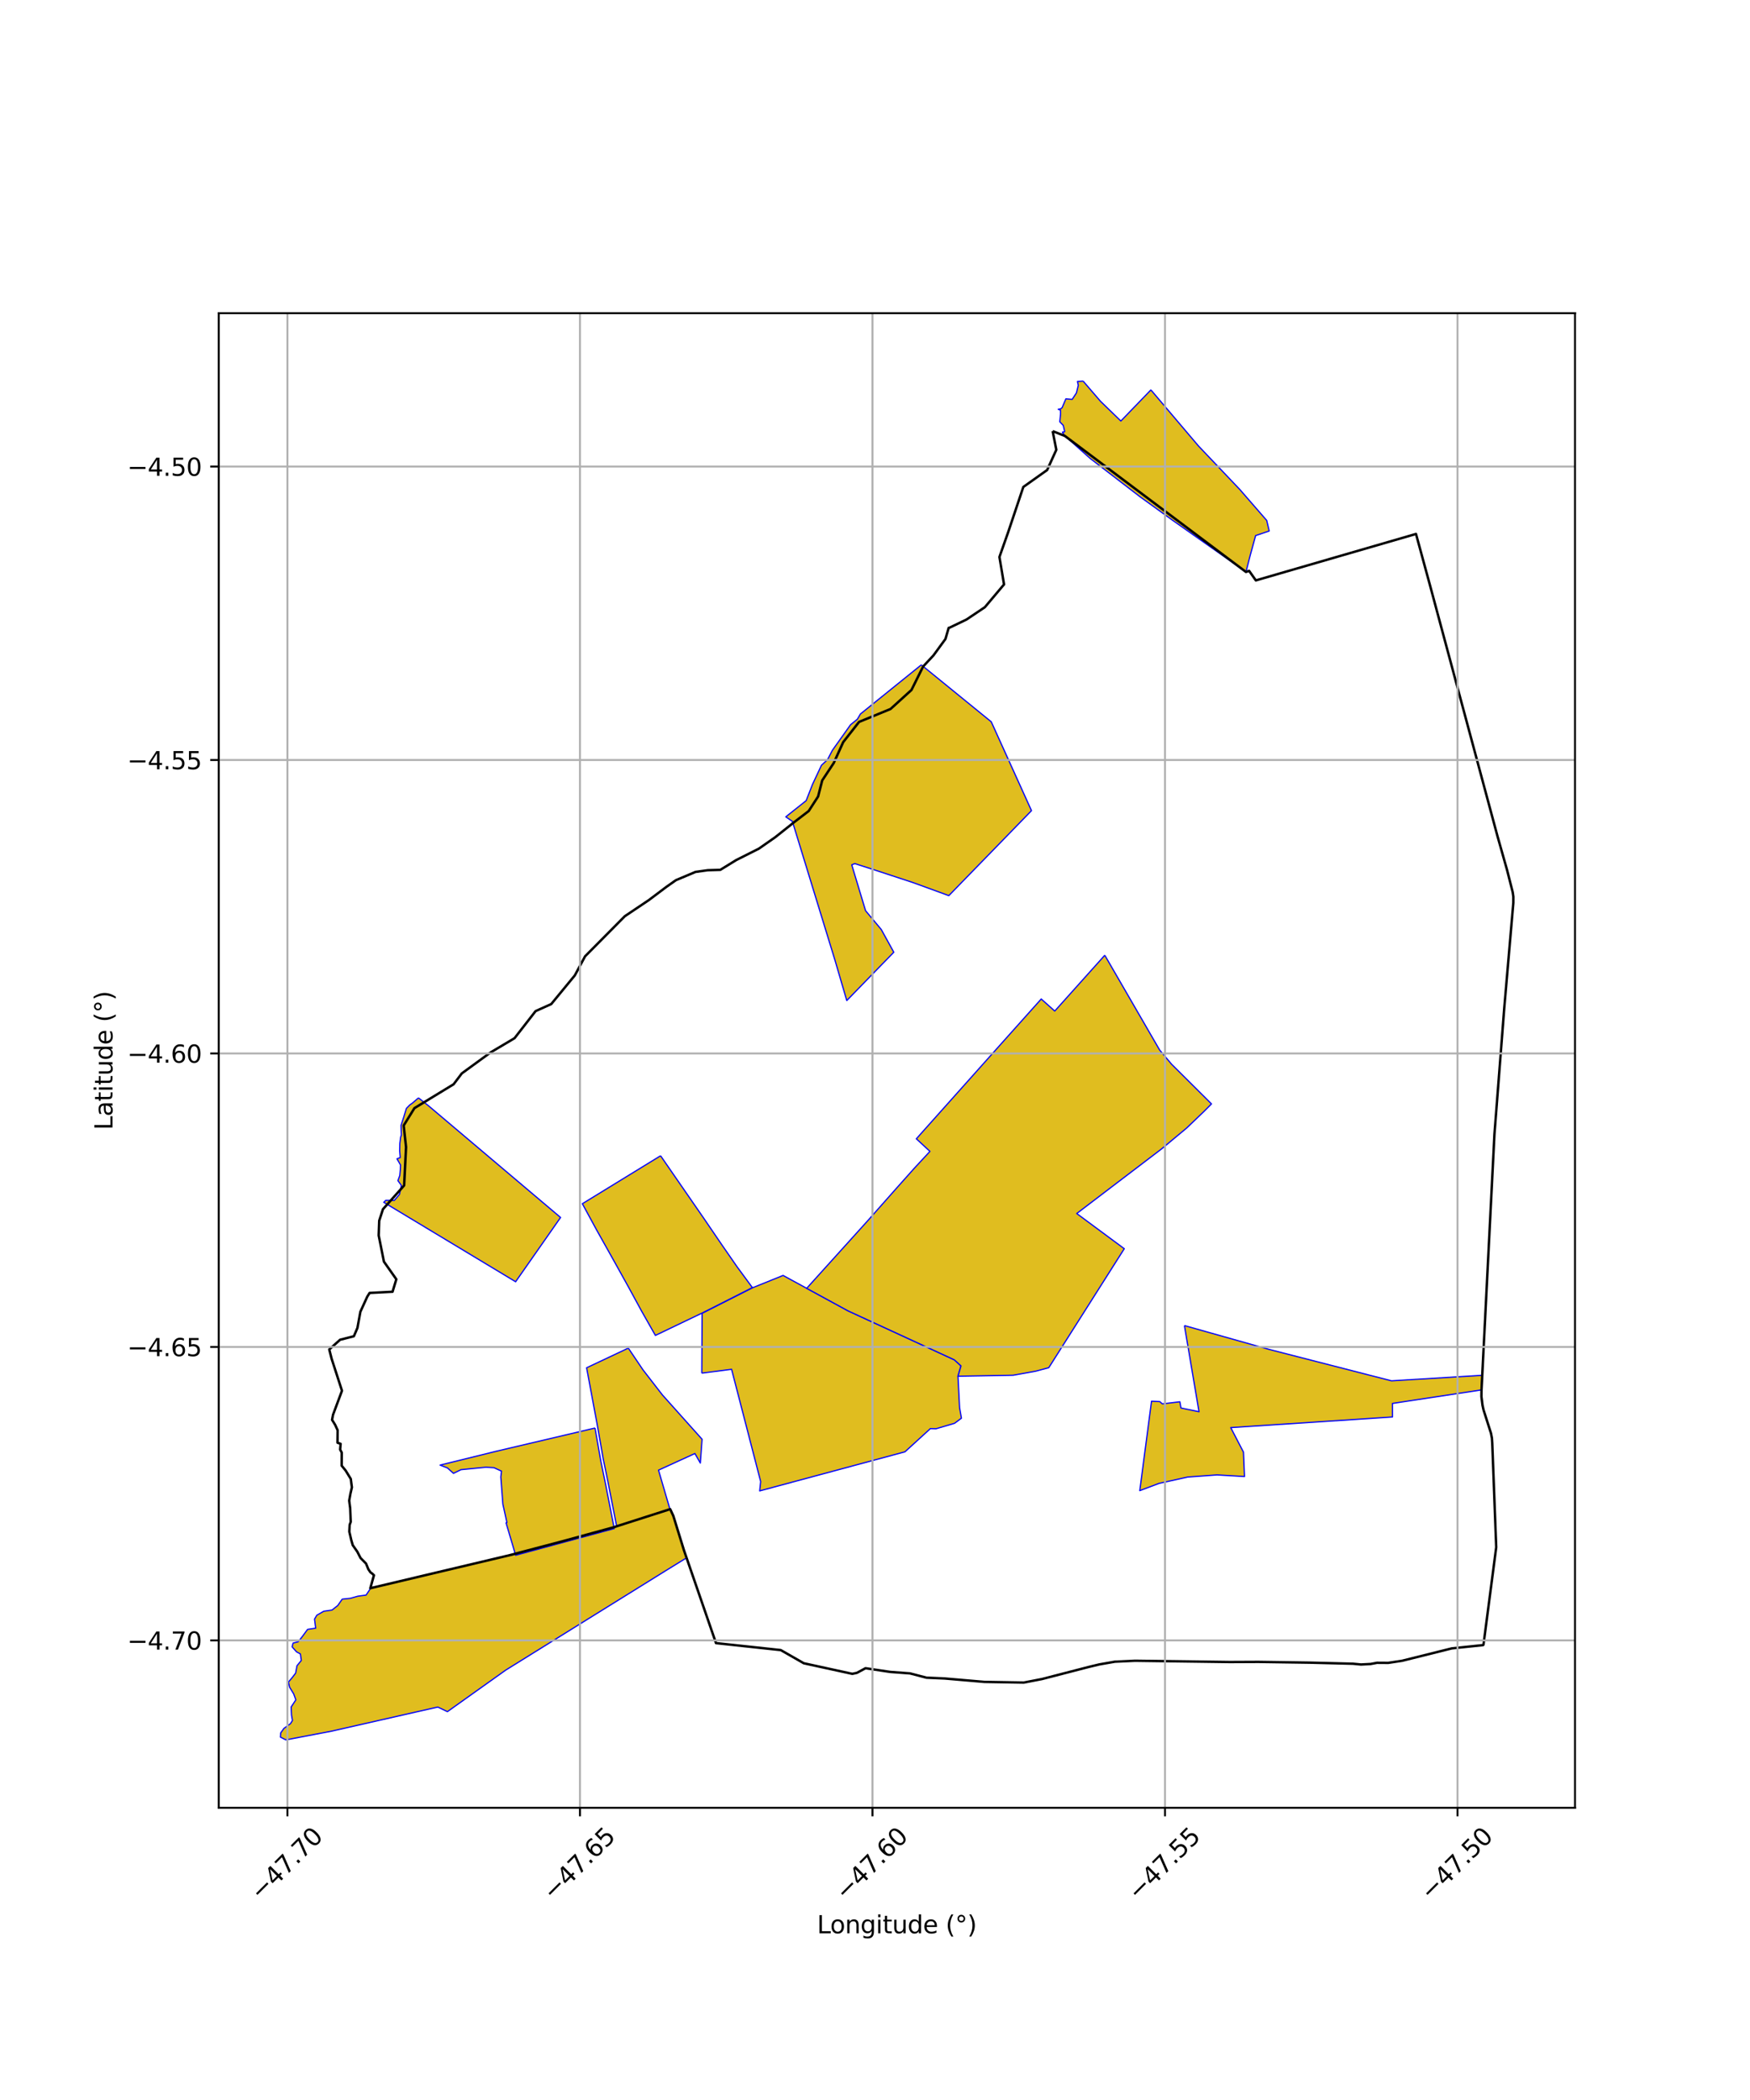 <?xml version="1.0" encoding="utf-8" standalone="no"?>
<!DOCTYPE svg PUBLIC "-//W3C//DTD SVG 1.1//EN"
  "http://www.w3.org/Graphics/SVG/1.1/DTD/svg11.dtd">
<svg xmlns:xlink="http://www.w3.org/1999/xlink" width="720pt" height="864pt" viewBox="0 0 720 864" xmlns="http://www.w3.org/2000/svg" version="1.1">
 <defs>
  <style type="text/css">*{stroke-linejoin: round; stroke-linecap: butt}</style>
 </defs>
 <g id="figure_1">
  <g id="patch_1">
   <path d="M 0 864 
L 720 864 
L 720 0 
L 0 0 
z
" style="fill: #ffffff"/>
  </g>
  <g id="axes_1">
   <g id="patch_2">
    <path d="M 90 743.793 
L 648 743.793 
L 648 128.847 
L 90 128.847 
z
" style="fill: #ffffff"/>
   </g>
   <g id="PatchCollection_1">
    <path d="M 445.633 156.799 
L 452.795 165.118 
L 461.151 173.216 
L 473.466 160.462 
L 473.81 160.766 
L 493.118 183.52 
L 510.099 201.393 
L 521.165 214.128 
L 522.178 218.48 
L 516.602 220.355 
L 514.374 228.493 
L 512.623 235.323 
L 482.357 214.005 
L 469.07 204.406 
L 448.575 188.655 
L 438.15 179.374 
L 437.094 177.805 
L 438.046 177.605 
L 437.439 174.993 
L 436.027 173.555 
L 436.349 170.305 
L 436.325 168.779 
L 435.374 168.371 
L 436.394 168.206 
L 436.986 167.714 
L 438.529 164.098 
L 441.122 164.317 
L 442.878 161.644 
L 443.322 159.814 
L 443.639 158.552 
L 443.288 156.967 
L 445.633 156.799 
" clip-path="url(#pccf3cd95d2)" style="fill: #e0bd1f; stroke: #0000ff; stroke-width: 0.5"/>
    <path d="M 275.737 620.902 
L 277.02 623.668 
L 281.373 637.752 
L 282.377 640.999 
L 273.776 646.304 
L 273.452 646.506 
L 208.073 687.131 
L 184.083 704.223 
L 180.123 702.334 
L 136.332 712.274 
L 117.612 715.841 
L 115.364 714.685 
L 115.49 712.972 
L 116.811 711.117 
L 119.504 709.163 
L 120.32 707.855 
L 119.923 705.596 
L 119.779 702.312 
L 121.714 699.371 
L 120.838 696.943 
L 119.17 694.197 
L 118.651 692.062 
L 120.201 690.231 
L 121.621 688.386 
L 122.189 685.33 
L 123.958 683.167 
L 123.58 680.458 
L 122.009 679.619 
L 120.465 677.884 
L 120.182 677.533 
L 120.595 676.001 
L 122.682 675.484 
L 124.45 673.228 
L 126.543 670.374 
L 129.876 669.873 
L 129.407 666.147 
L 130.349 664.545 
L 133.188 662.915 
L 136.595 662.419 
L 138.955 660.562 
L 140.797 657.937 
L 144.147 657.588 
L 147.241 656.715 
L 150.613 656.27 
L 152.53 653.391 
L 213.151 638.999 
L 252.632 628.322 
L 253.723 628.017 
L 275.633 620.935 
L 275.737 620.902 
" clip-path="url(#pccf3cd95d2)" style="fill: #e0bd1f; stroke: #0000ff; stroke-width: 0.5"/>
    <path d="M 244.802 587.525 
L 247.209 601.236 
L 247.301 601.671 
L 249.152 610.66 
L 252.723 628.893 
L 251.632 629.199 
L 212.151 639.876 
L 208.198 626.533 
L 208.557 626.455 
L 207.936 623.59 
L 206.905 618.897 
L 206.043 607.695 
L 206.321 605.252 
L 203.232 603.862 
L 199.952 603.66 
L 189.669 604.668 
L 186.573 606.19 
L 184.079 603.947 
L 181.071 602.796 
L 181.593 602.652 
L 203.692 597.206 
L 204.082 597.111 
L 244.462 587.609 
L 244.802 587.525 
" clip-path="url(#pccf3cd95d2)" style="fill: #e0bd1f; stroke: #0000ff; stroke-width: 0.5"/>
    <path d="M 258.507 554.647 
L 264.538 563.589 
L 272.517 573.893 
L 288.85 592.145 
L 288.136 601.94 
L 285.902 598.023 
L 270.934 604.859 
L 275.633 620.935 
L 253.723 628.017 
L 250.152 609.783 
L 248.301 600.794 
L 248.209 600.36 
L 245.802 586.648 
L 241.348 562.743 
L 258.507 554.647 
" clip-path="url(#pccf3cd95d2)" style="fill: #e0bd1f; stroke: #0000ff; stroke-width: 0.5"/>
    <path d="M 288.733 564.955 
L 288.867 540.339 
L 309.653 529.811 
L 318.381 526.286 
L 322.18 524.751 
L 331.895 530.047 
L 348.901 539.319 
L 392.642 559.471 
L 395.386 561.969 
L 394.135 566.22 
L 394.803 579.164 
L 395.568 583.488 
L 392.72 585.594 
L 385.081 587.835 
L 382.804 587.761 
L 372.32 597.325 
L 312.553 613.404 
L 312.958 609.564 
L 300.988 563.364 
L 288.733 564.955 
" clip-path="url(#pccf3cd95d2)" style="fill: #e0bd1f; stroke: #0000ff; stroke-width: 0.5"/>
    <path d="M 487.307 545.379 
L 521.784 555.091 
L 572.507 568.11 
L 609.734 565.846 
L 609.44 571.866 
L 572.908 577.409 
L 572.914 582.983 
L 506.362 587.362 
L 511.605 597.462 
L 512.032 607.484 
L 500.731 606.822 
L 488.671 607.697 
L 476.913 610.295 
L 468.932 613.295 
L 473.774 576.489 
L 477.165 576.657 
L 478.223 577.591 
L 485.434 576.729 
L 485.885 579.29 
L 493.306 580.83 
L 487.307 545.379 
" clip-path="url(#pccf3cd95d2)" style="fill: #e0bd1f; stroke: #0000ff; stroke-width: 0.5"/>
    <path d="M 454.539 393.009 
L 477.107 432.002 
L 482.037 437.865 
L 482.326 438.144 
L 498.442 454.177 
L 495.533 457.099 
L 495.375 457.263 
L 488.189 464.14 
L 477.856 472.734 
L 443.003 499.278 
L 462.562 513.755 
L 431.496 562.71 
L 426.159 564.134 
L 416.823 565.822 
L 394.135 566.22 
L 395.386 561.969 
L 392.642 559.471 
L 348.901 539.319 
L 331.895 530.047 
L 357.036 502.205 
L 368.982 488.708 
L 376.146 480.68 
L 382.605 473.712 
L 377.002 468.537 
L 411.701 429.673 
L 428.391 411.012 
L 433.955 415.975 
L 454.363 393.21 
L 454.539 393.009 
" clip-path="url(#pccf3cd95d2)" style="fill: #e0bd1f; stroke: #0000ff; stroke-width: 0.5"/>
    <path d="M 271.779 475.509 
L 280.2 487.704 
L 289.483 501.134 
L 296.866 511.972 
L 303.268 521.213 
L 309.546 529.748 
L 288.751 540.284 
L 269.648 549.437 
L 263.985 539.459 
L 258.623 529.613 
L 252.652 518.871 
L 245.472 506.064 
L 239.595 495.245 
L 271.779 475.509 
" clip-path="url(#pccf3cd95d2)" style="fill: #e0bd1f; stroke: #0000ff; stroke-width: 0.5"/>
    <path d="M 172.17 451.702 
L 176.268 454.924 
L 230.636 500.906 
L 212.515 526.811 
L 212.146 527.348 
L 157.885 494.661 
L 158.717 493.858 
L 162.236 493.882 
L 164.369 491.381 
L 165.117 487.685 
L 163.709 485.759 
L 164.478 483.627 
L 164.691 481.29 
L 164.791 479.32 
L 163.323 476.776 
L 164.659 476.266 
L 164.433 473.474 
L 164.502 470.409 
L 164.812 467.893 
L 165.122 466.995 
L 164.996 463.045 
L 166.122 459.549 
L 167.207 456.027 
L 168.576 454.623 
L 169.64 453.875 
L 172.17 451.702 
" clip-path="url(#pccf3cd95d2)" style="fill: #e0bd1f; stroke: #0000ff; stroke-width: 0.5"/>
    <path d="M 379.048 273.542 
L 407.831 296.966 
L 424.387 333.523 
L 408.798 349.56 
L 390.37 368.494 
L 375.696 363.143 
L 358.724 357.564 
L 351.673 355.311 
L 350.436 355.835 
L 356.124 374.695 
L 362.568 382.409 
L 367.738 391.776 
L 362.682 396.963 
L 348.386 411.657 
L 343.507 394.981 
L 326 337.914 
L 323.287 336.073 
L 331.673 329.412 
L 334.272 322.756 
L 337.978 314.847 
L 340.463 312.548 
L 342.469 308.694 
L 349.958 298.158 
L 352.741 295.905 
L 353.992 293.762 
L 379.048 273.542 
" clip-path="url(#pccf3cd95d2)" style="fill: #e0bd1f; stroke: #0000ff; stroke-width: 0.5"/>
   </g>
   <g id="PatchCollection_2">
    <path d="M 433.09 177.377 
L 438.145 179.376 
L 512.623 235.322 
L 513.92 234.859 
L 516.69 238.792 
L 582.58 219.681 
L 588.55 241.581 
L 616.051 343.831 
L 620.028 357.869 
L 622.358 367.027 
L 622.636 368.951 
L 622.629 371.44 
L 618.896 414.719 
L 614.855 466.673 
L 609.532 571.936 
L 609.503 574.593 
L 609.945 578.156 
L 610.372 580.089 
L 613.428 589.666 
L 613.811 591.643 
L 613.957 593.816 
L 615.585 636.587 
L 610.349 676.667 
L 610.184 676.842 
L 597.316 678.19 
L 576.91 683.281 
L 571.165 684.153 
L 566.541 684.121 
L 563.885 684.621 
L 559.952 684.826 
L 556.676 684.508 
L 538.775 684.059 
L 517.731 683.754 
L 505.932 683.806 
L 466.99 683.28 
L 458.727 683.665 
L 452.268 684.793 
L 447.989 685.82 
L 428.724 690.801 
L 421.213 692.258 
L 405.015 691.984 
L 388.717 690.581 
L 381.181 690.253 
L 374.396 688.48 
L 366.283 687.879 
L 356.09 686.356 
L 352.572 688.255 
L 350.664 688.666 
L 330.713 684.315 
L 321.222 678.893 
L 294.576 676.021 
L 281.375 637.749 
L 277.022 623.663 
L 275.737 620.902 
L 252.399 628.38 
L 231.378 634.133 
L 209.782 639.827 
L 152.353 653.443 
L 153.853 648.106 
L 153.1 647.386 
L 152.431 646.919 
L 151.545 645.628 
L 150.596 643.288 
L 148.337 641 
L 146.995 638.395 
L 145.131 635.731 
L 144.504 633.569 
L 143.721 630.168 
L 143.866 627.345 
L 144.304 626.149 
L 144.078 620.564 
L 143.669 617.401 
L 144.178 614.54 
L 144.78 611.939 
L 144.322 608.467 
L 142.208 605.03 
L 140.578 603.029 
L 140.598 597.627 
L 139.946 596.402 
L 140.141 594.04 
L 138.855 593.576 
L 138.911 588.436 
L 137.892 586.223 
L 136.621 584.153 
L 137.031 582.036 
L 140.7 572.184 
L 136.442 559.029 
L 135.465 555.213 
L 139.909 551.22 
L 145.594 549.763 
L 147.062 546.328 
L 148.27 539.699 
L 151.11 533.475 
L 152.065 531.951 
L 161.502 531.464 
L 163.061 526.338 
L 157.952 519.071 
L 155.805 508.287 
L 156.022 502.231 
L 157.563 497.494 
L 166.275 487.729 
L 167.062 471.954 
L 166.088 463.059 
L 170.51 455.92 
L 186.617 446.105 
L 190.008 441.624 
L 201.888 432.967 
L 211.693 427.147 
L 220.35 416.007 
L 226.792 413.107 
L 236.496 401.305 
L 240.721 393.45 
L 257.058 376.966 
L 266.935 370.335 
L 274.082 364.955 
L 278.08 362.135 
L 286.143 358.733 
L 291.223 358.026 
L 296.359 357.883 
L 302.909 353.85 
L 312.213 349.164 
L 318.98 344.437 
L 326.638 338.348 
L 332.717 333.689 
L 336.589 327.704 
L 338.277 321.102 
L 343.022 313.924 
L 346.917 305.341 
L 353.436 297.024 
L 366.394 291.699 
L 375.007 283.874 
L 379.793 274.23 
L 384.052 269.654 
L 388.988 262.893 
L 390.313 258.315 
L 390.535 258.313 
L 397.647 254.888 
L 405.204 249.819 
L 413.09 240.448 
L 411.2 229.186 
L 411.294 228.873 
L 414.785 218.97 
L 421.023 200.355 
L 430.828 193.382 
L 434.595 185.064 
L 433.09 177.377 
L 433.09 177.377 
" clip-path="url(#pccf3cd95d2)" style="fill: none; stroke: #000000"/>
   </g>
   <g id="matplotlib.axis_1">
    <g id="xtick_1">
     <g id="line2d_1">
      <path d="M 118.266 743.793 
L 118.266 128.847 
" clip-path="url(#pccf3cd95d2)" style="fill: none; stroke: #b0b0b0; stroke-width: 0.8; stroke-linecap: square"/>
     </g>
     <g id="line2d_2">
      <defs>
       <path id="m37a85c3cc6" d="M 0 0 
L 0 3.5 
" style="stroke: #000000; stroke-width: 0.8"/>
      </defs>
      <g>
       <use xlink:href="#m37a85c3cc6" x="118.266" y="743.793" style="stroke: #000000; stroke-width: 0.8"/>
      </g>
     </g>
     <g id="text_1">
      <!-- −47.70 -->
      <g transform="translate(107.133 782.335) rotate(-45) scale(0.1 -0.1)">
       <defs>
        <path id="DejaVuSans-2212" d="M 678 2272 
L 4684 2272 
L 4684 1741 
L 678 1741 
L 678 2272 
z
" transform="scale(0.016)"/>
        <path id="DejaVuSans-34" d="M 2419 4116 
L 825 1625 
L 2419 1625 
L 2419 4116 
z
M 2253 4666 
L 3047 4666 
L 3047 1625 
L 3713 1625 
L 3713 1100 
L 3047 1100 
L 3047 0 
L 2419 0 
L 2419 1100 
L 313 1100 
L 313 1709 
L 2253 4666 
z
" transform="scale(0.016)"/>
        <path id="DejaVuSans-37" d="M 525 4666 
L 3525 4666 
L 3525 4397 
L 1831 0 
L 1172 0 
L 2766 4134 
L 525 4134 
L 525 4666 
z
" transform="scale(0.016)"/>
        <path id="DejaVuSans-2e" d="M 684 794 
L 1344 794 
L 1344 0 
L 684 0 
L 684 794 
z
" transform="scale(0.016)"/>
        <path id="DejaVuSans-30" d="M 2034 4250 
Q 1547 4250 1301 3770 
Q 1056 3291 1056 2328 
Q 1056 1369 1301 889 
Q 1547 409 2034 409 
Q 2525 409 2770 889 
Q 3016 1369 3016 2328 
Q 3016 3291 2770 3770 
Q 2525 4250 2034 4250 
z
M 2034 4750 
Q 2819 4750 3233 4129 
Q 3647 3509 3647 2328 
Q 3647 1150 3233 529 
Q 2819 -91 2034 -91 
Q 1250 -91 836 529 
Q 422 1150 422 2328 
Q 422 3509 836 4129 
Q 1250 4750 2034 4750 
z
" transform="scale(0.016)"/>
       </defs>
       <use xlink:href="#DejaVuSans-2212"/>
       <use xlink:href="#DejaVuSans-34" transform="translate(83.789 0)"/>
       <use xlink:href="#DejaVuSans-37" transform="translate(147.412 0)"/>
       <use xlink:href="#DejaVuSans-2e" transform="translate(211.035 0)"/>
       <use xlink:href="#DejaVuSans-37" transform="translate(242.822 0)"/>
       <use xlink:href="#DejaVuSans-30" transform="translate(306.445 0)"/>
      </g>
     </g>
    </g>
    <g id="xtick_2">
     <g id="line2d_3">
      <path d="M 238.614 743.793 
L 238.614 128.847 
" clip-path="url(#pccf3cd95d2)" style="fill: none; stroke: #b0b0b0; stroke-width: 0.8; stroke-linecap: square"/>
     </g>
     <g id="line2d_4">
      <g>
       <use xlink:href="#m37a85c3cc6" x="238.614" y="743.793" style="stroke: #000000; stroke-width: 0.8"/>
      </g>
     </g>
     <g id="text_2">
      <!-- −47.65 -->
      <g transform="translate(227.481 782.335) rotate(-45) scale(0.1 -0.1)">
       <defs>
        <path id="DejaVuSans-36" d="M 2113 2584 
Q 1688 2584 1439 2293 
Q 1191 2003 1191 1497 
Q 1191 994 1439 701 
Q 1688 409 2113 409 
Q 2538 409 2786 701 
Q 3034 994 3034 1497 
Q 3034 2003 2786 2293 
Q 2538 2584 2113 2584 
z
M 3366 4563 
L 3366 3988 
Q 3128 4100 2886 4159 
Q 2644 4219 2406 4219 
Q 1781 4219 1451 3797 
Q 1122 3375 1075 2522 
Q 1259 2794 1537 2939 
Q 1816 3084 2150 3084 
Q 2853 3084 3261 2657 
Q 3669 2231 3669 1497 
Q 3669 778 3244 343 
Q 2819 -91 2113 -91 
Q 1303 -91 875 529 
Q 447 1150 447 2328 
Q 447 3434 972 4092 
Q 1497 4750 2381 4750 
Q 2619 4750 2861 4703 
Q 3103 4656 3366 4563 
z
" transform="scale(0.016)"/>
        <path id="DejaVuSans-35" d="M 691 4666 
L 3169 4666 
L 3169 4134 
L 1269 4134 
L 1269 2991 
Q 1406 3038 1543 3061 
Q 1681 3084 1819 3084 
Q 2600 3084 3056 2656 
Q 3513 2228 3513 1497 
Q 3513 744 3044 326 
Q 2575 -91 1722 -91 
Q 1428 -91 1123 -41 
Q 819 9 494 109 
L 494 744 
Q 775 591 1075 516 
Q 1375 441 1709 441 
Q 2250 441 2565 725 
Q 2881 1009 2881 1497 
Q 2881 1984 2565 2268 
Q 2250 2553 1709 2553 
Q 1456 2553 1204 2497 
Q 953 2441 691 2322 
L 691 4666 
z
" transform="scale(0.016)"/>
       </defs>
       <use xlink:href="#DejaVuSans-2212"/>
       <use xlink:href="#DejaVuSans-34" transform="translate(83.789 0)"/>
       <use xlink:href="#DejaVuSans-37" transform="translate(147.412 0)"/>
       <use xlink:href="#DejaVuSans-2e" transform="translate(211.035 0)"/>
       <use xlink:href="#DejaVuSans-36" transform="translate(242.822 0)"/>
       <use xlink:href="#DejaVuSans-35" transform="translate(306.445 0)"/>
      </g>
     </g>
    </g>
    <g id="xtick_3">
     <g id="line2d_5">
      <path d="M 358.962 743.793 
L 358.962 128.847 
" clip-path="url(#pccf3cd95d2)" style="fill: none; stroke: #b0b0b0; stroke-width: 0.8; stroke-linecap: square"/>
     </g>
     <g id="line2d_6">
      <g>
       <use xlink:href="#m37a85c3cc6" x="358.962" y="743.793" style="stroke: #000000; stroke-width: 0.8"/>
      </g>
     </g>
     <g id="text_3">
      <!-- −47.60 -->
      <g transform="translate(347.829 782.335) rotate(-45) scale(0.1 -0.1)">
       <use xlink:href="#DejaVuSans-2212"/>
       <use xlink:href="#DejaVuSans-34" transform="translate(83.789 0)"/>
       <use xlink:href="#DejaVuSans-37" transform="translate(147.412 0)"/>
       <use xlink:href="#DejaVuSans-2e" transform="translate(211.035 0)"/>
       <use xlink:href="#DejaVuSans-36" transform="translate(242.822 0)"/>
       <use xlink:href="#DejaVuSans-30" transform="translate(306.445 0)"/>
      </g>
     </g>
    </g>
    <g id="xtick_4">
     <g id="line2d_7">
      <path d="M 479.311 743.793 
L 479.311 128.847 
" clip-path="url(#pccf3cd95d2)" style="fill: none; stroke: #b0b0b0; stroke-width: 0.8; stroke-linecap: square"/>
     </g>
     <g id="line2d_8">
      <g>
       <use xlink:href="#m37a85c3cc6" x="479.311" y="743.793" style="stroke: #000000; stroke-width: 0.8"/>
      </g>
     </g>
     <g id="text_4">
      <!-- −47.55 -->
      <g transform="translate(468.178 782.335) rotate(-45) scale(0.1 -0.1)">
       <use xlink:href="#DejaVuSans-2212"/>
       <use xlink:href="#DejaVuSans-34" transform="translate(83.789 0)"/>
       <use xlink:href="#DejaVuSans-37" transform="translate(147.412 0)"/>
       <use xlink:href="#DejaVuSans-2e" transform="translate(211.035 0)"/>
       <use xlink:href="#DejaVuSans-35" transform="translate(242.822 0)"/>
       <use xlink:href="#DejaVuSans-35" transform="translate(306.445 0)"/>
      </g>
     </g>
    </g>
    <g id="xtick_5">
     <g id="line2d_9">
      <path d="M 599.659 743.793 
L 599.659 128.847 
" clip-path="url(#pccf3cd95d2)" style="fill: none; stroke: #b0b0b0; stroke-width: 0.8; stroke-linecap: square"/>
     </g>
     <g id="line2d_10">
      <g>
       <use xlink:href="#m37a85c3cc6" x="599.659" y="743.793" style="stroke: #000000; stroke-width: 0.8"/>
      </g>
     </g>
     <g id="text_5">
      <!-- −47.50 -->
      <g transform="translate(588.526 782.335) rotate(-45) scale(0.1 -0.1)">
       <use xlink:href="#DejaVuSans-2212"/>
       <use xlink:href="#DejaVuSans-34" transform="translate(83.789 0)"/>
       <use xlink:href="#DejaVuSans-37" transform="translate(147.412 0)"/>
       <use xlink:href="#DejaVuSans-2e" transform="translate(211.035 0)"/>
       <use xlink:href="#DejaVuSans-35" transform="translate(242.822 0)"/>
       <use xlink:href="#DejaVuSans-30" transform="translate(306.445 0)"/>
      </g>
     </g>
    </g>
    <g id="text_6">
     <!-- Longitude (°) -->
     <g transform="translate(336.14 795.404) scale(0.1 -0.1)">
      <defs>
       <path id="DejaVuSans-4c" d="M 628 4666 
L 1259 4666 
L 1259 531 
L 3531 531 
L 3531 0 
L 628 0 
L 628 4666 
z
" transform="scale(0.016)"/>
       <path id="DejaVuSans-6f" d="M 1959 3097 
Q 1497 3097 1228 2736 
Q 959 2375 959 1747 
Q 959 1119 1226 758 
Q 1494 397 1959 397 
Q 2419 397 2687 759 
Q 2956 1122 2956 1747 
Q 2956 2369 2687 2733 
Q 2419 3097 1959 3097 
z
M 1959 3584 
Q 2709 3584 3137 3096 
Q 3566 2609 3566 1747 
Q 3566 888 3137 398 
Q 2709 -91 1959 -91 
Q 1206 -91 779 398 
Q 353 888 353 1747 
Q 353 2609 779 3096 
Q 1206 3584 1959 3584 
z
" transform="scale(0.016)"/>
       <path id="DejaVuSans-6e" d="M 3513 2113 
L 3513 0 
L 2938 0 
L 2938 2094 
Q 2938 2591 2744 2837 
Q 2550 3084 2163 3084 
Q 1697 3084 1428 2787 
Q 1159 2491 1159 1978 
L 1159 0 
L 581 0 
L 581 3500 
L 1159 3500 
L 1159 2956 
Q 1366 3272 1645 3428 
Q 1925 3584 2291 3584 
Q 2894 3584 3203 3211 
Q 3513 2838 3513 2113 
z
" transform="scale(0.016)"/>
       <path id="DejaVuSans-67" d="M 2906 1791 
Q 2906 2416 2648 2759 
Q 2391 3103 1925 3103 
Q 1463 3103 1205 2759 
Q 947 2416 947 1791 
Q 947 1169 1205 825 
Q 1463 481 1925 481 
Q 2391 481 2648 825 
Q 2906 1169 2906 1791 
z
M 3481 434 
Q 3481 -459 3084 -895 
Q 2688 -1331 1869 -1331 
Q 1566 -1331 1297 -1286 
Q 1028 -1241 775 -1147 
L 775 -588 
Q 1028 -725 1275 -790 
Q 1522 -856 1778 -856 
Q 2344 -856 2625 -561 
Q 2906 -266 2906 331 
L 2906 616 
Q 2728 306 2450 153 
Q 2172 0 1784 0 
Q 1141 0 747 490 
Q 353 981 353 1791 
Q 353 2603 747 3093 
Q 1141 3584 1784 3584 
Q 2172 3584 2450 3431 
Q 2728 3278 2906 2969 
L 2906 3500 
L 3481 3500 
L 3481 434 
z
" transform="scale(0.016)"/>
       <path id="DejaVuSans-69" d="M 603 3500 
L 1178 3500 
L 1178 0 
L 603 0 
L 603 3500 
z
M 603 4863 
L 1178 4863 
L 1178 4134 
L 603 4134 
L 603 4863 
z
" transform="scale(0.016)"/>
       <path id="DejaVuSans-74" d="M 1172 4494 
L 1172 3500 
L 2356 3500 
L 2356 3053 
L 1172 3053 
L 1172 1153 
Q 1172 725 1289 603 
Q 1406 481 1766 481 
L 2356 481 
L 2356 0 
L 1766 0 
Q 1100 0 847 248 
Q 594 497 594 1153 
L 594 3053 
L 172 3053 
L 172 3500 
L 594 3500 
L 594 4494 
L 1172 4494 
z
" transform="scale(0.016)"/>
       <path id="DejaVuSans-75" d="M 544 1381 
L 544 3500 
L 1119 3500 
L 1119 1403 
Q 1119 906 1312 657 
Q 1506 409 1894 409 
Q 2359 409 2629 706 
Q 2900 1003 2900 1516 
L 2900 3500 
L 3475 3500 
L 3475 0 
L 2900 0 
L 2900 538 
Q 2691 219 2414 64 
Q 2138 -91 1772 -91 
Q 1169 -91 856 284 
Q 544 659 544 1381 
z
M 1991 3584 
L 1991 3584 
z
" transform="scale(0.016)"/>
       <path id="DejaVuSans-64" d="M 2906 2969 
L 2906 4863 
L 3481 4863 
L 3481 0 
L 2906 0 
L 2906 525 
Q 2725 213 2448 61 
Q 2172 -91 1784 -91 
Q 1150 -91 751 415 
Q 353 922 353 1747 
Q 353 2572 751 3078 
Q 1150 3584 1784 3584 
Q 2172 3584 2448 3432 
Q 2725 3281 2906 2969 
z
M 947 1747 
Q 947 1113 1208 752 
Q 1469 391 1925 391 
Q 2381 391 2643 752 
Q 2906 1113 2906 1747 
Q 2906 2381 2643 2742 
Q 2381 3103 1925 3103 
Q 1469 3103 1208 2742 
Q 947 2381 947 1747 
z
" transform="scale(0.016)"/>
       <path id="DejaVuSans-65" d="M 3597 1894 
L 3597 1613 
L 953 1613 
Q 991 1019 1311 708 
Q 1631 397 2203 397 
Q 2534 397 2845 478 
Q 3156 559 3463 722 
L 3463 178 
Q 3153 47 2828 -22 
Q 2503 -91 2169 -91 
Q 1331 -91 842 396 
Q 353 884 353 1716 
Q 353 2575 817 3079 
Q 1281 3584 2069 3584 
Q 2775 3584 3186 3129 
Q 3597 2675 3597 1894 
z
M 3022 2063 
Q 3016 2534 2758 2815 
Q 2500 3097 2075 3097 
Q 1594 3097 1305 2825 
Q 1016 2553 972 2059 
L 3022 2063 
z
" transform="scale(0.016)"/>
       <path id="DejaVuSans-20" transform="scale(0.016)"/>
       <path id="DejaVuSans-28" d="M 1984 4856 
Q 1566 4138 1362 3434 
Q 1159 2731 1159 2009 
Q 1159 1288 1364 580 
Q 1569 -128 1984 -844 
L 1484 -844 
Q 1016 -109 783 600 
Q 550 1309 550 2009 
Q 550 2706 781 3412 
Q 1013 4119 1484 4856 
L 1984 4856 
z
" transform="scale(0.016)"/>
       <path id="DejaVuSans-b0" d="M 1600 4347 
Q 1350 4347 1178 4173 
Q 1006 4000 1006 3750 
Q 1006 3503 1178 3333 
Q 1350 3163 1600 3163 
Q 1850 3163 2022 3333 
Q 2194 3503 2194 3750 
Q 2194 3997 2020 4172 
Q 1847 4347 1600 4347 
z
M 1600 4750 
Q 1800 4750 1984 4673 
Q 2169 4597 2303 4453 
Q 2447 4313 2519 4134 
Q 2591 3956 2591 3750 
Q 2591 3338 2302 3052 
Q 2013 2766 1594 2766 
Q 1172 2766 890 3047 
Q 609 3328 609 3750 
Q 609 4169 896 4459 
Q 1184 4750 1600 4750 
z
" transform="scale(0.016)"/>
       <path id="DejaVuSans-29" d="M 513 4856 
L 1013 4856 
Q 1481 4119 1714 3412 
Q 1947 2706 1947 2009 
Q 1947 1309 1714 600 
Q 1481 -109 1013 -844 
L 513 -844 
Q 928 -128 1133 580 
Q 1338 1288 1338 2009 
Q 1338 2731 1133 3434 
Q 928 4138 513 4856 
z
" transform="scale(0.016)"/>
      </defs>
      <use xlink:href="#DejaVuSans-4c"/>
      <use xlink:href="#DejaVuSans-6f" transform="translate(53.963 0)"/>
      <use xlink:href="#DejaVuSans-6e" transform="translate(115.145 0)"/>
      <use xlink:href="#DejaVuSans-67" transform="translate(178.523 0)"/>
      <use xlink:href="#DejaVuSans-69" transform="translate(242 0)"/>
      <use xlink:href="#DejaVuSans-74" transform="translate(269.783 0)"/>
      <use xlink:href="#DejaVuSans-75" transform="translate(308.992 0)"/>
      <use xlink:href="#DejaVuSans-64" transform="translate(372.371 0)"/>
      <use xlink:href="#DejaVuSans-65" transform="translate(435.848 0)"/>
      <use xlink:href="#DejaVuSans-20" transform="translate(497.371 0)"/>
      <use xlink:href="#DejaVuSans-28" transform="translate(529.158 0)"/>
      <use xlink:href="#DejaVuSans-b0" transform="translate(568.172 0)"/>
      <use xlink:href="#DejaVuSans-29" transform="translate(618.172 0)"/>
     </g>
    </g>
   </g>
   <g id="matplotlib.axis_2">
    <g id="ytick_1">
     <g id="line2d_11">
      <path d="M 90 674.902 
L 648 674.902 
" clip-path="url(#pccf3cd95d2)" style="fill: none; stroke: #b0b0b0; stroke-width: 0.8; stroke-linecap: square"/>
     </g>
     <g id="line2d_12">
      <defs>
       <path id="mea0b28bd61" d="M 0 0 
L -3.5 0 
" style="stroke: #000000; stroke-width: 0.8"/>
      </defs>
      <g>
       <use xlink:href="#mea0b28bd61" x="90" y="674.902" style="stroke: #000000; stroke-width: 0.8"/>
      </g>
     </g>
     <g id="text_7">
      <!-- −4.70 -->
      <g transform="translate(52.355 678.702) scale(0.1 -0.1)">
       <use xlink:href="#DejaVuSans-2212"/>
       <use xlink:href="#DejaVuSans-34" transform="translate(83.789 0)"/>
       <use xlink:href="#DejaVuSans-2e" transform="translate(147.412 0)"/>
       <use xlink:href="#DejaVuSans-37" transform="translate(179.199 0)"/>
       <use xlink:href="#DejaVuSans-30" transform="translate(242.822 0)"/>
      </g>
     </g>
    </g>
    <g id="ytick_2">
     <g id="line2d_13">
      <path d="M 90 554.165 
L 648 554.165 
" clip-path="url(#pccf3cd95d2)" style="fill: none; stroke: #b0b0b0; stroke-width: 0.8; stroke-linecap: square"/>
     </g>
     <g id="line2d_14">
      <g>
       <use xlink:href="#mea0b28bd61" x="90" y="554.165" style="stroke: #000000; stroke-width: 0.8"/>
      </g>
     </g>
     <g id="text_8">
      <!-- −4.65 -->
      <g transform="translate(52.355 557.964) scale(0.1 -0.1)">
       <use xlink:href="#DejaVuSans-2212"/>
       <use xlink:href="#DejaVuSans-34" transform="translate(83.789 0)"/>
       <use xlink:href="#DejaVuSans-2e" transform="translate(147.412 0)"/>
       <use xlink:href="#DejaVuSans-36" transform="translate(179.199 0)"/>
       <use xlink:href="#DejaVuSans-35" transform="translate(242.822 0)"/>
      </g>
     </g>
    </g>
    <g id="ytick_3">
     <g id="line2d_15">
      <path d="M 90 433.428 
L 648 433.428 
" clip-path="url(#pccf3cd95d2)" style="fill: none; stroke: #b0b0b0; stroke-width: 0.8; stroke-linecap: square"/>
     </g>
     <g id="line2d_16">
      <g>
       <use xlink:href="#mea0b28bd61" x="90" y="433.428" style="stroke: #000000; stroke-width: 0.8"/>
      </g>
     </g>
     <g id="text_9">
      <!-- −4.60 -->
      <g transform="translate(52.355 437.227) scale(0.1 -0.1)">
       <use xlink:href="#DejaVuSans-2212"/>
       <use xlink:href="#DejaVuSans-34" transform="translate(83.789 0)"/>
       <use xlink:href="#DejaVuSans-2e" transform="translate(147.412 0)"/>
       <use xlink:href="#DejaVuSans-36" transform="translate(179.199 0)"/>
       <use xlink:href="#DejaVuSans-30" transform="translate(242.822 0)"/>
      </g>
     </g>
    </g>
    <g id="ytick_4">
     <g id="line2d_17">
      <path d="M 90 312.69 
L 648 312.69 
" clip-path="url(#pccf3cd95d2)" style="fill: none; stroke: #b0b0b0; stroke-width: 0.8; stroke-linecap: square"/>
     </g>
     <g id="line2d_18">
      <g>
       <use xlink:href="#mea0b28bd61" x="90" y="312.69" style="stroke: #000000; stroke-width: 0.8"/>
      </g>
     </g>
     <g id="text_10">
      <!-- −4.55 -->
      <g transform="translate(52.355 316.489) scale(0.1 -0.1)">
       <use xlink:href="#DejaVuSans-2212"/>
       <use xlink:href="#DejaVuSans-34" transform="translate(83.789 0)"/>
       <use xlink:href="#DejaVuSans-2e" transform="translate(147.412 0)"/>
       <use xlink:href="#DejaVuSans-35" transform="translate(179.199 0)"/>
       <use xlink:href="#DejaVuSans-35" transform="translate(242.822 0)"/>
      </g>
     </g>
    </g>
    <g id="ytick_5">
     <g id="line2d_19">
      <path d="M 90 191.953 
L 648 191.953 
" clip-path="url(#pccf3cd95d2)" style="fill: none; stroke: #b0b0b0; stroke-width: 0.8; stroke-linecap: square"/>
     </g>
     <g id="line2d_20">
      <g>
       <use xlink:href="#mea0b28bd61" x="90" y="191.953" style="stroke: #000000; stroke-width: 0.8"/>
      </g>
     </g>
     <g id="text_11">
      <!-- −4.50 -->
      <g transform="translate(52.355 195.752) scale(0.1 -0.1)">
       <use xlink:href="#DejaVuSans-2212"/>
       <use xlink:href="#DejaVuSans-34" transform="translate(83.789 0)"/>
       <use xlink:href="#DejaVuSans-2e" transform="translate(147.412 0)"/>
       <use xlink:href="#DejaVuSans-35" transform="translate(179.199 0)"/>
       <use xlink:href="#DejaVuSans-30" transform="translate(242.822 0)"/>
      </g>
     </g>
    </g>
    <g id="text_12">
     <!-- Latitude (°) -->
     <g transform="translate(46.275 464.89) rotate(-90) scale(0.1 -0.1)">
      <defs>
       <path id="DejaVuSans-61" d="M 2194 1759 
Q 1497 1759 1228 1600 
Q 959 1441 959 1056 
Q 959 750 1161 570 
Q 1363 391 1709 391 
Q 2188 391 2477 730 
Q 2766 1069 2766 1631 
L 2766 1759 
L 2194 1759 
z
M 3341 1997 
L 3341 0 
L 2766 0 
L 2766 531 
Q 2569 213 2275 61 
Q 1981 -91 1556 -91 
Q 1019 -91 701 211 
Q 384 513 384 1019 
Q 384 1609 779 1909 
Q 1175 2209 1959 2209 
L 2766 2209 
L 2766 2266 
Q 2766 2663 2505 2880 
Q 2244 3097 1772 3097 
Q 1472 3097 1187 3025 
Q 903 2953 641 2809 
L 641 3341 
Q 956 3463 1253 3523 
Q 1550 3584 1831 3584 
Q 2591 3584 2966 3190 
Q 3341 2797 3341 1997 
z
" transform="scale(0.016)"/>
      </defs>
      <use xlink:href="#DejaVuSans-4c"/>
      <use xlink:href="#DejaVuSans-61" transform="translate(55.713 0)"/>
      <use xlink:href="#DejaVuSans-74" transform="translate(116.992 0)"/>
      <use xlink:href="#DejaVuSans-69" transform="translate(156.201 0)"/>
      <use xlink:href="#DejaVuSans-74" transform="translate(183.984 0)"/>
      <use xlink:href="#DejaVuSans-75" transform="translate(223.193 0)"/>
      <use xlink:href="#DejaVuSans-64" transform="translate(286.572 0)"/>
      <use xlink:href="#DejaVuSans-65" transform="translate(350.049 0)"/>
      <use xlink:href="#DejaVuSans-20" transform="translate(411.572 0)"/>
      <use xlink:href="#DejaVuSans-28" transform="translate(443.359 0)"/>
      <use xlink:href="#DejaVuSans-b0" transform="translate(482.373 0)"/>
      <use xlink:href="#DejaVuSans-29" transform="translate(532.373 0)"/>
     </g>
    </g>
   </g>
   <g id="patch_3">
    <path d="M 90 743.793 
L 90 128.847 
" style="fill: none; stroke: #000000; stroke-width: 0.8; stroke-linejoin: miter; stroke-linecap: square"/>
   </g>
   <g id="patch_4">
    <path d="M 648 743.793 
L 648 128.847 
" style="fill: none; stroke: #000000; stroke-width: 0.8; stroke-linejoin: miter; stroke-linecap: square"/>
   </g>
   <g id="patch_5">
    <path d="M 90 743.793 
L 648 743.793 
" style="fill: none; stroke: #000000; stroke-width: 0.8; stroke-linejoin: miter; stroke-linecap: square"/>
   </g>
   <g id="patch_6">
    <path d="M 90 128.847 
L 648 128.847 
" style="fill: none; stroke: #000000; stroke-width: 0.8; stroke-linejoin: miter; stroke-linecap: square"/>
   </g>
  </g>
 </g>
 <defs>
  <clipPath id="pccf3cd95d2">
   <rect x="90" y="128.847" width="558" height="614.946"/>
  </clipPath>
 </defs>
</svg>
